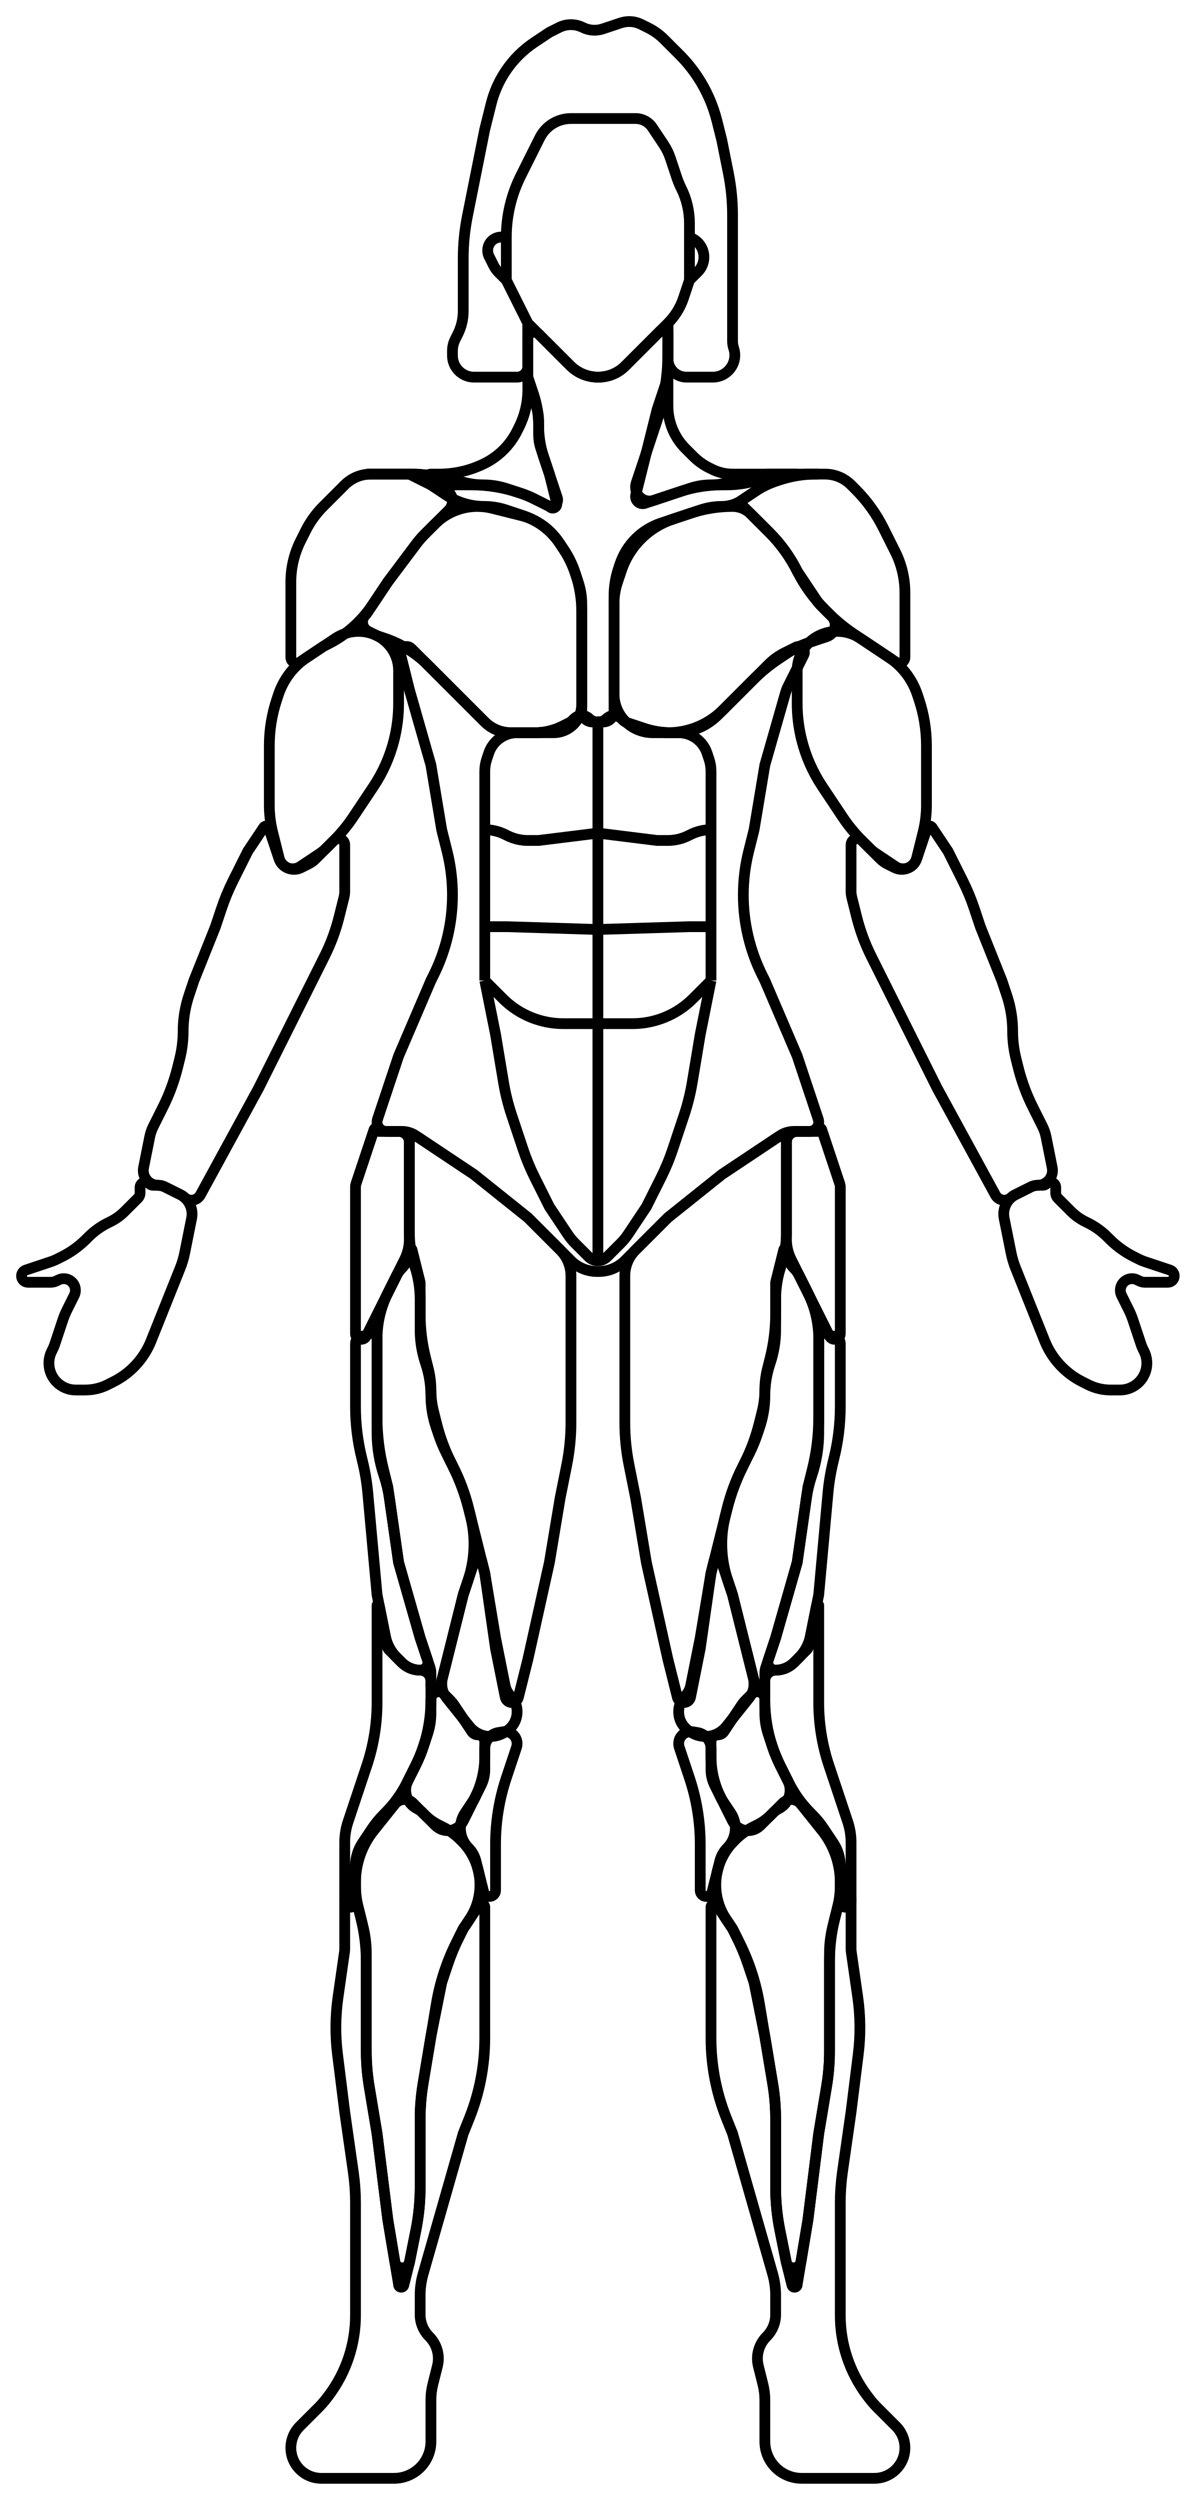 <svg width="55" height="116" viewBox="0 0 55 116" fill="none" xmlns="http://www.w3.org/2000/svg">
<g id="front">
<g id="crus">
<path id="Vector 22" d="M16.75 89L16.626 88.504C16.542 88.169 16.5 87.826 16.5 87.48V87.351C16.5 86.476 16.798 85.628 17.344 84.945L18.332 83.71C18.438 83.577 18.599 83.5 18.769 83.5C18.917 83.5 19.059 83.559 19.164 83.664L19.718 84.219C19.905 84.405 20.12 84.56 20.356 84.678L20.533 84.766C20.842 84.921 21.125 85.125 21.369 85.369L21.439 85.439C21.806 85.806 22.067 86.266 22.192 86.77C22.388 87.553 22.245 88.383 21.797 89.055L21.5 89.5L21.172 90.155C20.727 91.047 20.417 92 20.253 92.983L20 94.5L19.636 96.684C19.546 97.227 19.5 97.777 19.5 98.328V101.51C19.5 102.168 19.435 102.825 19.306 103.471L19 105L18.74 106.04C18.705 106.179 18.5 106.154 18.5 106.01C18.5 106.003 18.499 105.997 18.498 105.99L18 103L17.5 99L17.136 96.816C17.046 96.273 17 95.723 17 95.172V92.5V91.031C17 90.346 16.916 89.664 16.75 89Z" stroke="black" stroke-width="0.5"/>
<path id="Vector 23" d="M16 90.414V88.134C16 87.9 16.283 87.783 16.448 87.948C16.482 87.982 16.506 88.024 16.518 88.071L16.846 89.385C16.948 89.793 17 90.213 17 90.634V93V95.172C17 95.723 17.046 96.273 17.136 96.816L17.5 99L18 103L18.324 104.943C18.379 105.276 18.828 105.344 18.979 105.042C18.993 105.014 19.003 104.985 19.009 104.954L19.306 103.471C19.435 102.825 19.5 102.168 19.5 101.51V100V98.328C19.5 97.777 19.546 97.227 19.636 96.684L20 94.5L20.5 92L20.775 91.174C20.925 90.725 21.106 90.288 21.318 89.864L21.5 89.5L22.223 88.416C22.306 88.291 22.5 88.35 22.5 88.5V89.5V91.5V94.574C22.5 95.846 22.257 97.107 21.785 98.288L21.5 99L19.639 105.514C19.547 105.836 19.5 106.17 19.5 106.505V107.403C19.5 107.785 19.652 108.152 19.922 108.422C20.281 108.781 20.425 109.301 20.302 109.792L20.089 110.643C20.03 110.88 20 111.124 20 111.368V113.293C20 113.746 19.82 114.18 19.5 114.5C19.18 114.82 18.746 115 18.293 115H17H15H14.914C14.133 115 13.5 114.367 13.5 113.586C13.5 113.211 13.649 112.851 13.914 112.586L14.78 111.72C14.927 111.573 15.062 111.417 15.186 111.251L15.264 111.149C16.066 110.078 16.5 108.777 16.5 107.439V104.5V102.211C16.5 101.737 16.466 101.265 16.399 100.796L16 98L15.666 95.329C15.556 94.447 15.564 93.554 15.689 92.674L15.988 90.585C15.996 90.528 16 90.471 16 90.414Z" stroke="black" stroke-width="0.5"/>
<path id="Vector 33" d="M39.5 90.414V88.134C39.5 87.9 39.217 87.783 39.051 87.948C39.018 87.982 38.994 88.024 38.982 88.071L38.654 89.385C38.552 89.793 38.5 90.213 38.5 90.634V93V95.172C38.5 95.723 38.455 96.273 38.364 96.816L38 99L37.5 103L37.176 104.943C37.121 105.276 36.672 105.344 36.521 105.042C36.507 105.014 36.497 104.985 36.491 104.954L36.194 103.471C36.065 102.825 36 102.168 36 101.51V100V98.328C36 97.777 35.955 97.227 35.864 96.684L35.5 94.5L35 92L34.725 91.174C34.575 90.725 34.394 90.288 34.182 89.864L34 89.5L33.277 88.416C33.194 88.291 33 88.35 33 88.5V89.5V91.5V94.574C33 95.846 33.243 97.107 33.715 98.288L34 99L35.861 105.514C35.953 105.836 36 106.17 36 106.505V107.403C36 107.785 35.848 108.152 35.578 108.422C35.219 108.781 35.075 109.301 35.198 109.792L35.411 110.643C35.47 110.88 35.5 111.124 35.5 111.368V113.293C35.5 113.746 35.68 114.18 36 114.5C36.32 114.82 36.754 115 37.207 115H38.5H40.5H40.586C41.367 115 42 114.367 42 113.586C42 113.211 41.851 112.851 41.586 112.586L40.72 111.72C40.573 111.573 40.438 111.417 40.314 111.251L40.236 111.149C39.434 110.078 39 108.777 39 107.439V104.5V102.211C39 101.737 39.034 101.265 39.1 100.796L39.5 98L39.834 95.329C39.944 94.447 39.936 93.554 39.811 92.674L39.512 90.585C39.504 90.528 39.5 90.471 39.5 90.414Z" stroke="black" stroke-width="0.5"/>
<path id="Vector 32" d="M38.75 89L38.874 88.504C38.958 88.169 39 87.826 39 87.48V87.351C39 86.476 38.702 85.628 38.156 84.945L37.168 83.71C37.062 83.577 36.901 83.5 36.731 83.5C36.583 83.5 36.441 83.559 36.336 83.664L35.782 84.219C35.595 84.405 35.38 84.56 35.144 84.678L34.967 84.766C34.658 84.921 34.375 85.125 34.131 85.369L34.061 85.439C33.694 85.806 33.434 86.266 33.307 86.77C33.112 87.553 33.255 88.383 33.703 89.055L34 89.5L34.328 90.155C34.773 91.047 35.083 92 35.247 92.983L35.5 94.5L35.864 96.684C35.955 97.227 36 97.777 36 98.328V101.51C36 102.168 36.065 102.825 36.194 103.471L36.5 105L36.76 106.04C36.795 106.179 37 106.154 37 106.01C37 106.003 37.001 105.997 37.002 105.99L37.5 103L38 99L38.364 96.816C38.455 96.273 38.5 95.723 38.5 95.172V92.5V91.031C38.5 90.346 38.584 89.664 38.75 89Z" stroke="black" stroke-width="0.5"/>
</g>
<g id="knee">
<path id="Vector 19" d="M20 78.9V78C20 77.724 19.776 77.5 19.5 77.5C19.18 77.5 18.873 77.373 18.646 77.146L18.5 77L18.052 76.552C18.018 76.518 17.995 76.475 17.985 76.427L17.598 74.49C17.586 74.432 17.5 74.44 17.5 74.5V79C17.5 79.993 17.34 80.981 17.026 81.923L17 82L16.154 84.536C16.052 84.844 16 85.165 16 85.489V88.25C16 88.388 16.112 88.5 16.25 88.5C16.388 88.5 16.5 88.388 16.5 88.25V86.581C16.5 86.202 16.612 85.832 16.822 85.517L17.254 84.87C17.418 84.624 17.605 84.395 17.814 84.186L17.879 84.121C18.29 83.71 18.633 83.235 18.893 82.714L19.285 81.931C19.428 81.644 19.551 81.347 19.652 81.043C19.883 80.352 20 79.629 20 78.9Z" stroke="black" stroke-width="0.5"/>
<path id="Vector 20" d="M20.209 84.709L19.61 84.11C19.537 84.037 19.453 83.976 19.36 83.93C18.885 83.693 18.693 83.115 18.93 82.64L19 82.5L19.285 81.931C19.428 81.644 19.551 81.347 19.652 81.043L19.842 80.474C19.947 80.16 20 79.831 20 79.5V78.854C20 78.658 20.158 78.5 20.354 78.5C20.447 78.5 20.537 78.537 20.604 78.604L20.904 78.903C20.968 78.968 21.025 79.038 21.076 79.114L21.903 80.355C21.964 80.446 22.065 80.5 22.174 80.5C22.354 80.5 22.5 80.646 22.5 80.826V82.118C22.5 82.369 22.442 82.617 22.329 82.842L21.5 84.5C21.254 84.992 20.598 85.098 20.209 84.709Z" stroke="black" stroke-width="0.5"/>
<path id="Vector 30" d="M35.291 84.709L35.89 84.11C35.963 84.037 36.047 83.976 36.14 83.93C36.615 83.693 36.807 83.115 36.57 82.64L36.5 82.5L36.215 81.931C36.072 81.644 35.949 81.347 35.848 81.043L35.658 80.474C35.553 80.16 35.5 79.831 35.5 79.5V78.854C35.5 78.658 35.342 78.5 35.146 78.5C35.053 78.5 34.963 78.537 34.896 78.604L34.596 78.903C34.532 78.968 34.475 79.038 34.424 79.114L33.597 80.355C33.536 80.446 33.435 80.5 33.326 80.5C33.146 80.5 33 80.646 33 80.826V82.118C33 82.369 33.059 82.617 33.171 82.842L34 84.5C34.246 84.992 34.902 85.098 35.291 84.709Z" stroke="black" stroke-width="0.5"/>
<path id="Vector 29" d="M35.5 78.9V78C35.5 77.724 35.724 77.5 36 77.5C36.32 77.5 36.627 77.373 36.854 77.146L37 77L37.447 76.552C37.482 76.518 37.505 76.475 37.515 76.427L37.902 74.49C37.914 74.432 38 74.44 38 74.5V79C38 79.993 38.16 80.981 38.474 81.923L38.5 82L39.346 84.536C39.448 84.844 39.5 85.165 39.5 85.489V88.25C39.5 88.388 39.388 88.5 39.25 88.5C39.112 88.5 39 88.388 39 88.25V86.581C39 86.202 38.888 85.832 38.678 85.517L38.246 84.87C38.083 84.624 37.895 84.395 37.686 84.186L37.621 84.121C37.21 83.71 36.867 83.235 36.607 82.714L36.215 81.931C36.072 81.644 35.949 81.347 35.848 81.043C35.617 80.352 35.5 79.629 35.5 78.9Z" stroke="black" stroke-width="0.5"/>
<path id="Vector 31" d="M32 82.5L31.529 81.086C31.51 81.029 31.5 80.969 31.5 80.909C31.5 80.564 31.81 80.302 32.15 80.358L32.373 80.395C32.735 80.456 33 80.769 33 81.135V81.5C33 82.158 33.153 82.806 33.447 83.394L33.5 83.5L33.914 84.121C34.255 84.632 34.187 85.313 33.752 85.748C33.587 85.913 33.47 86.12 33.413 86.347L33.053 87.787C33.022 87.912 32.91 88 32.781 88C32.626 88 32.5 87.874 32.5 87.719V87V85.581C32.5 84.534 32.331 83.493 32 82.5Z" stroke="black" stroke-width="0.5"/>
<path id="Vector 21" d="M23.5 82.5L23.971 81.086C23.99 81.029 24 80.969 24 80.909C24 80.564 23.69 80.302 23.35 80.358L23.127 80.395C22.765 80.456 22.5 80.769 22.5 81.135V81.5C22.5 82.158 22.347 82.806 22.053 83.394L22 83.5L21.586 84.121C21.245 84.632 21.313 85.313 21.747 85.748C21.913 85.913 22.03 86.12 22.087 86.347L22.447 87.787C22.478 87.912 22.59 88 22.719 88C22.874 88 23 87.874 23 87.719V87V85.581C23 84.534 23.169 83.493 23.5 82.5Z" stroke="black" stroke-width="0.5"/>
</g>
<g id="vastus_medialis">
<path id="Vector 18" d="M22.5 73L22.357 72.427C22.305 72.22 22 72.257 22 72.471C22 72.49 21.997 72.509 21.991 72.528L21.5 74L20.532 77.874C20.511 77.958 20.5 78.044 20.5 78.13C20.5 78.37 20.581 78.602 20.731 78.789L21.789 80.111C22.191 80.614 22.911 80.726 23.447 80.369L23.531 80.313C23.824 80.117 24 79.788 24 79.436V79.409C24 79.147 23.896 78.896 23.711 78.711C23.573 78.573 23.48 78.398 23.441 78.207L23 76L22.5 73Z" stroke="black" stroke-width="0.5"/>
<path id="Vector 28" d="M33 73L33.143 72.427C33.195 72.22 33.5 72.257 33.5 72.471C33.5 72.49 33.503 72.509 33.509 72.528L34 74L34.968 77.874C34.989 77.958 35 78.044 35 78.13C35 78.37 34.919 78.602 34.769 78.789L33.711 80.111C33.309 80.614 32.589 80.726 32.053 80.369L31.969 80.313C31.676 80.117 31.5 79.788 31.5 79.436V79.409C31.5 79.147 31.604 78.896 31.789 78.711C31.927 78.573 32.02 78.398 32.059 78.207L32.5 76L33 73Z" stroke="black" stroke-width="0.5"/>
</g>
<g id="adductor_magnus">
<path id="Vector 17" d="M26.5 63V59.207C26.5 58.754 26.32 58.32 26 58L24.5 56.5L22 54.5L20.5 53.5L19.416 52.777C19.238 52.659 19 52.786 19 53V53.5V57.209C19 57.733 19.084 58.253 19.25 58.75C19.416 59.247 19.5 59.767 19.5 60.291V60.969C19.5 61.654 19.584 62.336 19.75 63L19.879 63.515C19.959 63.837 20 64.168 20 64.5C20 64.832 20.041 65.163 20.121 65.485L20.264 66.057C20.421 66.684 20.646 67.291 20.935 67.869L21.009 68.018C21.335 68.671 21.589 69.357 21.766 70.065L22.5 73L23 76.5L23.45 78.749C23.479 78.895 23.607 79 23.756 79C23.899 79 24.024 78.902 24.059 78.763L24.5 77L25.5 72.5L26 69.5L26.306 67.971C26.435 67.325 26.5 66.668 26.5 66.01V63Z" stroke="black" stroke-width="0.5"/>
<path id="Vector 27" d="M29 63V59.207C29 58.754 29.18 58.32 29.5 58L31 56.5L33.5 54.5L35 53.5L36.084 52.777C36.262 52.659 36.5 52.786 36.5 53V53.5V57.209C36.5 57.733 36.416 58.253 36.25 58.75C36.084 59.247 36 59.767 36 60.291V60.969C36 61.654 35.916 62.336 35.75 63L35.621 63.515C35.541 63.837 35.5 64.168 35.5 64.5C35.5 64.832 35.459 65.163 35.379 65.485L35.236 66.057C35.079 66.684 34.854 67.291 34.565 67.869L34.491 68.018C34.165 68.671 33.911 69.357 33.734 70.065L33 73L32.5 76.5L32.05 78.749C32.021 78.895 31.893 79 31.744 79C31.601 79 31.476 78.902 31.441 78.763L31 77L30 72.5L29.5 69.5L29.194 67.971C29.065 67.325 29 66.668 29 66.01V63Z" stroke="black" stroke-width="0.5"/>
</g>
<g id="rectus_femoris">
<path id="Vector 16" d="M19.492 59.47L19.121 57.985C19.104 57.915 19 57.927 19 58C19 58.32 18.873 58.627 18.646 58.854L18.641 58.859C18.547 58.953 18.47 59.06 18.411 59.178L18 60C17.671 60.658 17.5 61.383 17.5 62.118V65V65.769C17.5 66.587 17.6 67.401 17.799 68.194L18 69L18.5 72.5L19.5 76L19.956 77.368C19.985 77.455 20 77.547 20 77.64V78.25C20 78.388 20.112 78.5 20.25 78.5C20.388 78.5 20.5 78.388 20.5 78.25V78.055C20.5 78.018 20.505 77.982 20.513 77.947L21 76L21.5 74L21.73 73.309C21.909 72.773 22 72.212 22 71.647C22 71.217 21.947 70.789 21.843 70.372L21.736 69.943C21.579 69.316 21.354 68.709 21.065 68.131L20.715 67.431C20.572 67.144 20.449 66.847 20.348 66.543L20.237 66.212C20.08 65.74 20 65.247 20 64.75C20 64.253 19.92 63.76 19.763 63.288L19.75 63.25C19.584 62.753 19.5 62.233 19.5 61.709V61V59.531C19.5 59.51 19.497 59.49 19.492 59.47Z" stroke="black" stroke-width="0.5"/>
<path id="Vector 26" d="M36.008 59.47L36.379 57.985C36.396 57.915 36.5 57.927 36.5 58C36.5 58.32 36.627 58.627 36.854 58.854L36.859 58.859C36.953 58.953 37.03 59.06 37.089 59.178L37.5 60C37.829 60.658 38 61.383 38 62.118V65V65.769C38 66.587 37.9 67.401 37.701 68.194L37.5 69L37 72.5L36 76L35.544 77.368C35.515 77.455 35.5 77.547 35.5 77.64V78.25C35.5 78.388 35.388 78.5 35.25 78.5C35.112 78.5 35 78.388 35 78.25V78.055C35 78.018 34.995 77.982 34.987 77.947L34.5 76L34 74L33.77 73.309C33.591 72.773 33.5 72.212 33.5 71.647C33.5 71.217 33.553 70.789 33.657 70.372L33.764 69.943C33.921 69.316 34.146 68.709 34.435 68.131L34.785 67.431C34.928 67.144 35.051 66.847 35.152 66.543L35.263 66.212C35.42 65.74 35.5 65.247 35.5 64.75C35.5 64.253 35.58 63.76 35.737 63.288L35.75 63.25C35.916 62.753 36 62.233 36 61.709V61V59.531C36 59.51 36.002 59.49 36.008 59.47Z" stroke="black" stroke-width="0.5"/>
</g>
<g id="vastus_lateralis">
<path id="Vector 15" d="M16.5 64V62.354C16.5 62.158 16.658 62 16.854 62H16.896C16.963 62 17.026 61.974 17.073 61.927C17.231 61.769 17.5 61.881 17.5 62.104V63.5V66.484C17.5 67.157 17.608 67.826 17.821 68.464C17.94 68.821 18.027 69.187 18.08 69.559L18.5 72.5L19.5 76L19.842 77.026C19.92 77.259 19.746 77.5 19.5 77.5C19.18 77.5 18.873 77.373 18.646 77.146L18.422 76.922C18.147 76.647 17.959 76.296 17.883 75.914L17.5 74L17.07 69.27C17.023 68.757 16.937 68.249 16.812 67.75L16.799 67.694C16.6 66.901 16.5 66.087 16.5 65.269V64Z" stroke="black" stroke-width="0.5"/>
<path id="Vector 25" d="M39 64V62.354C39 62.158 38.842 62 38.646 62H38.604C38.537 62 38.474 61.974 38.427 61.927C38.269 61.769 38 61.881 38 62.104V63.5V66.484C38 67.157 37.892 67.826 37.679 68.464C37.56 68.821 37.473 69.187 37.42 69.559L37 72.5L36 76L35.658 77.026C35.58 77.259 35.754 77.5 36 77.5C36.32 77.5 36.627 77.373 36.854 77.146L37.078 76.922C37.353 76.647 37.541 76.296 37.617 75.914L38 74L38.43 69.27C38.477 68.757 38.563 68.249 38.688 67.75L38.701 67.694C38.9 66.901 39 66.087 39 65.269V64Z" stroke="black" stroke-width="0.5"/>
</g>
<g id="tensor_fasciae_latae">
<path id="Vector 14" d="M16.526 54.923L17.364 52.408C17.389 52.333 17.5 52.351 17.5 52.43C17.5 52.469 17.531 52.5 17.57 52.5H18H18.5C18.776 52.5 19 52.724 19 53V56.5V57.5C19 57.829 18.923 58.153 18.776 58.447L17.5 61L17 62C16.875 62.249 16.5 62.16 16.5 61.882V55.081C16.5 55.027 16.509 54.974 16.526 54.923Z" stroke="black" stroke-width="0.5"/>
<path id="Vector 24" d="M38.974 54.923L38.136 52.408C38.111 52.333 38 52.351 38 52.43C38 52.469 37.969 52.5 37.93 52.5H37.5H37C36.724 52.5 36.5 52.724 36.5 53V56.5V57.5C36.5 57.829 36.577 58.153 36.724 58.447L38 61L38.5 62C38.625 62.249 39 62.16 39 61.882V55.081C39 55.027 38.991 54.974 38.974 54.923Z" stroke="black" stroke-width="0.5"/>
</g>
<path id="obliquus_externus_abdominis" d="M19 32L18.592 30.366C18.545 30.18 18.686 30 18.878 30C18.956 30 19.031 30.031 19.086 30.086L20 31L22.5 33.5C22.82 33.82 23.254 34 23.707 34H24.5H24.837C25.273 34 25.703 33.899 26.093 33.704L26.412 33.544C26.47 33.515 26.524 33.476 26.57 33.43L26.646 33.354C26.842 33.158 27.158 33.158 27.354 33.354C27.447 33.447 27.575 33.5 27.707 33.5H27.793C27.925 33.5 28.053 33.447 28.146 33.354C28.342 33.158 28.658 33.158 28.854 33.354L28.904 33.404C28.967 33.467 29.044 33.515 29.128 33.543L29.92 33.807C30.304 33.935 30.706 34 31.111 34H31.337C31.773 34 32.203 33.899 32.593 33.704C32.862 33.569 33.109 33.391 33.322 33.178L34 32.5L35 31.5L35.678 30.822C35.891 30.609 36.138 30.431 36.407 30.296L36.943 30.029C36.98 30.01 37.022 30 37.064 30C37.264 30 37.395 30.211 37.305 30.39L36.554 31.891C36.518 31.964 36.489 32.039 36.467 32.117L35.5 35.5L35 38.5L34.749 39.502C34.584 40.165 34.5 40.845 34.5 41.528C34.5 42.825 34.802 44.104 35.382 45.264L35.5 45.5L37 49L37.978 51.934C37.992 51.978 38 52.024 38 52.07C38 52.307 37.807 52.5 37.57 52.5H36.849C36.621 52.5 36.399 52.567 36.21 52.693L35 53.5L33.5 54.5L31 56.5L29 58.5C28.68 58.82 28.246 59 27.793 59H27.707C27.254 59 26.82 58.82 26.5 58.5L24.5 56.5L22 54.5L20.5 53.5L19.29 52.693C19.101 52.567 18.879 52.5 18.651 52.5H17.93C17.693 52.5 17.5 52.307 17.5 52.07C17.5 52.024 17.508 51.978 17.522 51.934L18.5 49L20 45.5L20.118 45.264C20.698 44.104 21 42.825 21 41.528C21 40.845 20.916 40.165 20.751 39.502L20.5 38.5L20 35.5L19 32Z" stroke="black" stroke-width="0.5"/>
<path id="rectus_abdominis" d="M22.5 38.5V37V35.791C22.5 35.598 22.531 35.407 22.592 35.224L22.684 34.949C22.873 34.382 23.403 34 24 34V34H24.837C25.273 34 25.703 33.899 26.093 33.704L26.412 33.544C26.47 33.515 26.524 33.476 26.57 33.43L26.646 33.354C26.842 33.158 27.158 33.158 27.354 33.354V33.354C27.447 33.447 27.575 33.5 27.707 33.5H27.75M22.5 38.5V41V43M22.5 38.5V38.5C22.829 38.5 23.153 38.577 23.447 38.724L23.553 38.776C23.847 38.923 24.171 39 24.5 39V39H25L27.75 38.658M22.5 45.5V44V43M22.5 45.5L23 48L23.371 50.226C23.457 50.741 23.583 51.249 23.748 51.744L24.275 53.326C24.425 53.775 24.606 54.212 24.818 54.636L25.5 56L26.349 57.273C26.449 57.424 26.565 57.565 26.693 57.693L27.323 58.323C27.436 58.436 27.59 58.5 27.75 58.5V58.5M22.5 45.5L23.337 46.337C23.773 46.773 24.304 47.101 24.889 47.296V47.296C25.294 47.431 25.718 47.5 26.144 47.5H27.75M33 45.5L32.5 48L32.129 50.226C32.043 50.741 31.917 51.249 31.752 51.744L31.225 53.326C31.075 53.775 30.894 54.212 30.682 54.636L30 56L29.151 57.273C29.051 57.424 28.935 57.565 28.807 57.693L28.177 58.323C28.064 58.436 27.91 58.5 27.75 58.5V58.5M33 45.5V44V43M33 45.5L32.163 46.337C31.727 46.773 31.196 47.101 30.611 47.296V47.296C30.206 47.431 29.782 47.5 29.356 47.5H27.75M33 38.5V41V43M33 38.5V37V35.791C33 35.598 32.969 35.407 32.908 35.224L32.816 34.949C32.627 34.382 32.097 34 31.5 34V34H31.144C30.718 34 30.294 33.931 29.889 33.796L29.128 33.543C29.044 33.515 28.967 33.467 28.904 33.404L28.854 33.354C28.658 33.158 28.342 33.158 28.146 33.354V33.354C28.053 33.447 27.925 33.5 27.793 33.5H27.75M33 38.5V38.5C32.671 38.5 32.347 38.577 32.053 38.724L31.947 38.776C31.653 38.923 31.329 39 31 39V39H30.5L27.75 38.658M27.75 33.5V38.658M27.75 58.5V47.5M27.75 38.658V43.131M22.5 43H23.5L27.75 43.131M27.75 43.131L32 43H33M27.75 43.131V47.5" stroke="black" stroke-width="0.5"/>
<g id="forearms">
<path id="Vector 8" d="M44 39.5L43.264 38.397C43.185 38.278 43 38.334 43 38.477C43 38.492 42.998 38.508 42.993 38.522L42.555 39.834C42.519 39.943 42.458 40.042 42.377 40.123C42.152 40.348 41.808 40.404 41.524 40.262L41.184 40.092C41.062 40.031 40.951 39.951 40.855 39.855L40 39C39.816 38.816 39.5 38.946 39.5 39.207V41.354C39.5 41.451 39.512 41.547 39.535 41.641L39.764 42.557C39.921 43.184 40.146 43.791 40.435 44.369L41 45.5L43.5 50.5L46.198 55.446C46.349 55.723 46.723 55.777 46.946 55.554C46.982 55.518 47.023 55.488 47.069 55.466L47.855 55.072C47.95 55.025 48.056 55 48.162 55C48.596 55 48.921 54.603 48.836 54.178L48.55 52.747C48.517 52.583 48.462 52.424 48.387 52.274L47.935 51.369C47.646 50.791 47.421 50.184 47.264 49.557L47.157 49.128C47.053 48.711 47 48.283 47 47.853C47 47.288 46.909 46.727 46.73 46.191L46.5 45.5L45.5 43L45.225 42.174C45.075 41.725 44.894 41.288 44.682 40.864L44 39.5Z" stroke="black" stroke-width="0.5"/>
<path id="Vector 9" d="M11.5 39.5L12.236 38.397C12.315 38.278 12.5 38.334 12.5 38.477C12.5 38.492 12.502 38.508 12.507 38.522L12.945 39.834C12.981 39.943 13.042 40.042 13.123 40.123C13.348 40.348 13.692 40.404 13.976 40.262L14.316 40.092C14.438 40.031 14.549 39.951 14.645 39.855L15.5 39C15.684 38.816 16 38.946 16 39.207V41.354C16 41.451 15.988 41.547 15.965 41.641L15.736 42.557C15.579 43.184 15.354 43.791 15.065 44.369L14.5 45.5L12 50.5L9.302 55.446C9.151 55.723 8.777 55.777 8.554 55.554C8.518 55.518 8.477 55.488 8.432 55.466L7.645 55.072C7.55 55.025 7.444 55 7.338 55C6.904 55 6.579 54.603 6.664 54.178L6.951 52.747C6.983 52.583 7.038 52.424 7.113 52.274L7.565 51.369C7.854 50.791 8.079 50.184 8.236 49.557L8.343 49.128C8.447 48.711 8.5 48.283 8.5 47.853C8.5 47.288 8.591 46.727 8.77 46.191L9 45.5L10 43L10.275 42.174C10.425 41.725 10.606 41.288 10.818 40.864L11.5 39.5Z" stroke="black" stroke-width="0.5"/>
</g>
<g id="biceps">
<path id="Vector 6" d="M12.848 32.457L12.925 32.224C12.975 32.075 13.035 31.93 13.106 31.789C13.364 31.272 13.753 30.831 14.234 30.511L15.57 29.62C16.145 29.237 16.882 29.191 17.5 29.5C18.113 29.806 18.5 30.433 18.5 31.118V32V32.644C18.5 33.212 18.43 33.779 18.292 34.331C18.099 35.105 17.774 35.839 17.331 36.503L17 37L16.392 37.912C16.131 38.303 15.832 38.667 15.5 39L15.137 39.363C15.046 39.454 14.946 39.536 14.838 39.608L13.94 40.207C13.684 40.377 13.344 40.344 13.126 40.126C13.044 40.044 12.985 39.94 12.957 39.827L12.654 38.615C12.552 38.207 12.5 37.787 12.5 37.366V35.5V34.6C12.5 33.871 12.617 33.148 12.848 32.457Z" stroke="black" stroke-width="0.5"/>
<path id="Vector 7" d="M42.652 32.457L42.575 32.224C42.525 32.075 42.465 31.93 42.394 31.789C42.136 31.272 41.747 30.831 41.266 30.511L39.93 29.62C39.355 29.237 38.618 29.191 38 29.5C37.387 29.806 37 30.433 37 31.118V32V32.644C37 33.212 37.07 33.779 37.208 34.331C37.401 35.105 37.726 35.839 38.169 36.503L38.5 37L39.108 37.912C39.369 38.303 39.667 38.667 40 39L40.363 39.363C40.454 39.454 40.554 39.536 40.662 39.608L41.56 40.207C41.816 40.377 42.156 40.344 42.374 40.126C42.456 40.044 42.515 39.94 42.543 39.827L42.846 38.615C42.948 38.207 43 37.787 43 37.366V35.5V34.6C43 33.871 42.883 33.148 42.652 32.457Z" stroke="black" stroke-width="0.5"/>
</g>
<g id="pectoralis major">
<path d="M17.451 29.476L17.09 29.295C16.8 29.15 16.737 28.763 16.967 28.533C16.989 28.511 17.009 28.487 17.026 28.461L18 27L19.314 25.248C19.438 25.083 19.573 24.927 19.72 24.78L20.182 24.318C20.706 23.794 21.416 23.5 22.156 23.5C22.385 23.5 22.612 23.528 22.833 23.583L24.183 23.921C24.394 23.973 24.598 24.049 24.793 24.146C25.256 24.378 25.651 24.727 25.939 25.158L26.165 25.497C26.387 25.831 26.564 26.193 26.691 26.573L26.842 27.026C26.947 27.34 27 27.669 27 28V29.5V32V32.691C27 33.187 26.72 33.64 26.276 33.862C26.095 33.953 25.894 34 25.691 34H25H24H23.707C23.254 34 22.82 33.82 22.5 33.5L22 33L21 32L20 31L19.859 30.859C19.294 30.294 18.605 29.868 17.847 29.616L17.552 29.517C17.517 29.506 17.484 29.492 17.451 29.476Z" stroke="black" stroke-width="0.5"/>
<path d="M37.543 29.819L38.372 29.543C38.456 29.515 38.533 29.467 38.596 29.404C38.819 29.181 38.819 28.819 38.596 28.596L38.09 28.09C38.03 28.03 37.976 27.965 37.929 27.894L37 26.5C36.669 25.838 36.233 25.233 35.709 24.709L35.5 24.5L34.854 23.854C34.627 23.627 34.32 23.5 34 23.5C33.338 23.5 32.68 23.607 32.051 23.816L31.5 24L31.23 24.09C30.433 24.356 29.747 24.88 29.281 25.579C29.094 25.858 28.946 26.162 28.84 26.48L28.658 27.026C28.553 27.34 28.5 27.669 28.5 28V29.5V32V32.209C28.5 32.98 28.993 33.664 29.724 33.908C29.907 33.969 30.098 34 30.291 34H31C31.96 34 32.882 33.618 33.561 32.939L34 32.5L34.5 32L34.958 31.542C35.319 31.181 35.714 30.858 36.138 30.575L36.524 30.317C36.84 30.107 37.183 29.939 37.543 29.819Z" stroke="black" stroke-width="0.5"/>
</g>
<path id="head" d="M24.5 15V17C24.5 17.276 24.276 17.5 24 17.5V17.5H23H22V17.5C21.448 17.5 21 17.052 21 16.5V16.287C21 16.098 21.044 15.912 21.128 15.744L21.25 15.5C21.414 15.171 21.5 14.809 21.5 14.441V12.5V11.99C21.5 11.332 21.565 10.675 21.694 10.029L22.5 6L22.797 4.812C22.931 4.275 23.157 3.765 23.464 3.304V3.304C23.818 2.773 24.273 2.318 24.804 1.964L25.5 1.5L25.953 1.273C26.297 1.101 26.703 1.101 27.047 1.273V1.273C27.337 1.419 27.673 1.442 27.981 1.34L28.807 1.064C28.935 1.022 29.069 1 29.204 1V1C29.399 1 29.591 1.045 29.765 1.133L30.093 1.296C30.362 1.431 30.609 1.609 30.822 1.822L31.5 2.5L31.536 2.536C31.845 2.845 32.122 3.183 32.364 3.546V3.546C32.785 4.177 33.094 4.876 33.278 5.613L33.5 6.5L33.806 8.029C33.935 8.675 34 9.332 34 9.99V10.5V12V13.5V15V15.834C34 15.944 34.018 16.053 34.052 16.157V16.157C34.273 16.818 33.781 17.5 33.084 17.5H32.5H31.854C31.627 17.5 31.41 17.41 31.25 17.25V17.25C31.09 17.09 31 16.873 31 16.646V15M24.5 15L24 14L23.5 13M24.5 15L26 16.5L26.47 16.97C26.809 17.309 27.27 17.5 27.75 17.5H27.793C28.246 17.5 28.68 17.32 29 17V17L29.5 16.5L30.5 15.5L31 15M23.5 13L23.145 12.645C23.049 12.549 22.969 12.438 22.908 12.316L22.701 11.902C22.581 11.662 22.628 11.372 22.817 11.182V11.182C22.934 11.066 23.093 11 23.258 11H23.5M23.5 13V11M23.5 11V11C23.5 10.014 23.73 9.041 24.171 8.158L24.5 7.5L25 6.5L25.053 6.394C25.327 5.846 25.887 5.5 26.5 5.5V5.5H27.5H28.5H29.5V5.5C29.812 5.5 30.104 5.656 30.277 5.916L30.8 6.7C30.933 6.899 31.038 7.115 31.114 7.342L31.418 8.255C31.473 8.418 31.539 8.577 31.616 8.731V8.731C31.868 9.237 32 9.794 32 10.359V11M32 11L32.14 11.07C32.615 11.307 32.807 11.885 32.57 12.36V12.36C32.524 12.453 32.463 12.537 32.39 12.61L32 13M32 11V13M32 13L31.724 13.829C31.577 14.27 31.329 14.671 31 15V15" stroke="black" stroke-width="0.5"/>
<path id="trapezius" d="M24.5 15V17.5M24.5 17.5V18.073C24.5 18.683 24.358 19.284 24.085 19.829L24 20C23.675 20.649 23.149 21.175 22.5 21.5V21.5V21.5C21.842 21.829 21.117 22 20.382 22H20V22C19.761 22 19.727 22.345 19.961 22.392L20.476 22.495C20.492 22.498 20.508 22.5 20.525 22.5H21.5H21.9C22.629 22.5 23.352 22.617 24.043 22.848L24.177 22.892C24.392 22.964 24.602 23.051 24.805 23.152L25.473 23.486C25.491 23.495 25.507 23.507 25.521 23.521V23.521C25.656 23.656 25.882 23.528 25.836 23.343L25.5 22L25.237 21.212C25.08 20.74 25 20.247 25 19.75V19.75C25 19.253 24.92 18.76 24.763 18.288L24.5 17.5ZM31 15V17.5M31 17.5L30.5 19L30 21L29.51 22.96C29.503 22.987 29.5 23.014 29.5 23.041V23.041C29.5 23.267 29.721 23.426 29.936 23.355L31 23L31.551 22.816C32.18 22.607 32.838 22.5 33.5 22.5V22.5H33.709C34.233 22.5 34.753 22.416 35.25 22.25V22.25C35.747 22.084 36.267 22 36.791 22H37H34V22C33.671 22 33.347 21.923 33.053 21.776L32.907 21.704C32.638 21.569 32.391 21.391 32.178 21.178L31.822 20.822C31.609 20.609 31.431 20.362 31.296 20.093V20.093C31.101 19.703 31 19.273 31 18.837V17.5Z" stroke="black" stroke-width="0.5"/>
<path id="sternocleidomastoideus" d="M17 22H19M19 22L20 22.5L20.687 22.958C21.217 23.311 21.84 23.5 22.477 23.5V23.5C22.823 23.5 23.168 23.556 23.497 23.666L24.276 23.925C24.425 23.975 24.57 24.035 24.711 24.106V24.106C25.228 24.364 25.669 24.753 25.989 25.234L26.165 25.497C26.387 25.831 26.564 26.193 26.691 26.573L26.726 26.678C26.907 27.223 27 27.793 27 28.366V28.5V30.5V33V33C27 33.276 27.224 33.5 27.5 33.5V33.5H28V33.5C28.276 33.5 28.5 33.276 28.5 33V29.5V27.644C28.5 27.218 28.569 26.794 28.704 26.389L28.776 26.171C28.923 25.73 29.171 25.329 29.5 25V25C29.829 24.671 30.23 24.423 30.671 24.276L31.5 24L32.526 23.658C32.84 23.553 33.169 23.5 33.5 23.5V23.5V23.5C33.826 23.5 34.145 23.404 34.416 23.223L35.04 22.807C35.345 22.603 35.676 22.441 36.025 22.325L36.178 22.274C36.722 22.093 37.292 22 37.866 22H38H35.791C35.267 22 34.747 22.084 34.25 22.25L33.974 22.342C33.66 22.447 33.331 22.5 33 22.5V22.5C32.669 22.5 32.34 22.553 32.026 22.658L31 23L30.349 23.217C29.931 23.356 29.5 23.045 29.5 22.605V22.605C29.5 22.535 29.511 22.466 29.533 22.401L30.487 19.54C30.827 18.52 31 17.452 31 16.377V15.5V15.5C31 15.316 30.777 15.223 30.646 15.354L30 16L29.03 16.97C28.691 17.309 28.23 17.5 27.75 17.5V17.5C27.27 17.5 26.809 17.309 26.47 16.97L25 15.5V15.5C24.816 15.316 24.5 15.446 24.5 15.707V17V17.441C24.5 17.809 24.586 18.171 24.75 18.5V18.5C24.914 18.829 25 19.191 25 19.559V20V20.169C25 20.388 25.035 20.606 25.105 20.814L25.865 23.095C25.931 23.294 25.783 23.5 25.573 23.5V23.5C25.525 23.5 25.478 23.489 25.435 23.468L24.731 23.116C24.577 23.039 24.418 22.973 24.255 22.918L23.54 22.68C23.182 22.561 22.808 22.5 22.431 22.5V22.5C22.145 22.5 21.86 22.465 21.581 22.395L20.97 22.242C20.326 22.081 19.664 22 19 22V22Z" stroke="black" stroke-width="0.5"/>
<g id="deltoideus">
<path d="M17.207 22H18H19.293C19.746 22 20.18 22.18 20.5 22.5L20.823 22.823C20.936 22.936 21 23.09 21 23.25C21 23.41 20.936 23.564 20.823 23.677L19.72 24.78C19.573 24.927 19.438 25.083 19.314 25.248L18 27L17.297 28.054C17.1 28.351 16.873 28.627 16.621 28.879C16.21 29.29 15.735 29.633 15.214 29.893L15 30L13.916 30.723C13.738 30.841 13.5 30.714 13.5 30.5V30V29V28V27C13.5 26.342 13.653 25.694 13.947 25.106L14 25L14.184 24.633C14.393 24.214 14.669 23.831 15 23.5L16 22.5C16.32 22.18 16.754 22 17.207 22Z" stroke="black" stroke-width="0.5"/>
<path d="M38.293 22H37.5C36.842 22 36.194 22.153 35.606 22.447L35.5 22.5L34.37 23.254C34.259 23.327 34.311 23.5 34.444 23.5C34.48 23.5 34.514 23.514 34.539 23.539L35.5 24.5L35.709 24.709C36.233 25.233 36.669 25.838 37 26.5C37.331 27.162 37.767 27.767 38.291 28.291L38.432 28.432C38.81 28.81 39.224 29.149 39.669 29.446L40.5 30L41.584 30.723C41.762 30.841 42 30.714 42 30.5V29.5V28.5V27.5C42 26.842 41.847 26.194 41.553 25.606L41.5 25.5L41 24.5C40.669 23.838 40.233 23.233 39.709 22.709L39.5 22.5C39.18 22.18 38.746 22 38.293 22Z" stroke="black" stroke-width="0.5"/>
</g>
<g id="hand">
<path id="Vector 10" d="M7.104 55H7.318C7.438 55 7.556 55.028 7.662 55.081L8.353 55.426C8.45 55.475 8.539 55.539 8.616 55.616C8.856 55.856 8.96 56.2 8.894 56.532L8.573 58.134C8.525 58.377 8.454 58.616 8.361 58.847L7.5 61L7.012 62.219C6.682 63.044 6.061 63.719 5.266 64.117L4.987 64.257C4.667 64.417 4.314 64.5 3.955 64.5H3.516C3.186 64.5 2.869 64.369 2.635 64.135C2.256 63.756 2.162 63.176 2.402 62.697L2.455 62.59C2.485 62.53 2.511 62.468 2.532 62.405L2.918 61.245C2.973 61.082 3.039 60.923 3.116 60.769L3.443 60.114C3.481 60.039 3.5 59.956 3.5 59.873C3.5 59.472 3.078 59.211 2.719 59.39L2.627 59.436C2.544 59.478 2.451 59.5 2.358 59.5H1.5H1.291C1.13 59.5 1 59.37 1 59.209C1 59.084 1.08 58.973 1.199 58.934L2.365 58.545C2.455 58.515 2.542 58.479 2.627 58.437L2.868 58.316C3.286 58.107 3.669 57.831 4 57.5L4.105 57.395C4.367 57.133 4.669 56.916 5 56.75L5.144 56.678C5.38 56.56 5.595 56.405 5.781 56.218L6.396 55.604C6.463 55.537 6.5 55.447 6.5 55.354V55.104C6.5 54.881 6.769 54.769 6.927 54.927C6.974 54.974 7.037 55 7.104 55Z" stroke="black" stroke-width="0.5"/>
<path id="Vector 11" d="M48.396 55H48.181C48.062 55 47.944 55.028 47.838 55.081L47.147 55.426C47.05 55.475 46.961 55.539 46.884 55.616C46.644 55.856 46.54 56.2 46.606 56.532L46.927 58.134C46.975 58.377 47.046 58.616 47.139 58.847L48 61L48.488 62.219C48.818 63.044 49.439 63.719 50.234 64.117L50.513 64.257C50.833 64.417 51.186 64.5 51.544 64.5H51.984C52.314 64.5 52.631 64.369 52.865 64.135C53.244 63.756 53.338 63.176 53.098 62.697L53.045 62.59C53.015 62.53 52.989 62.468 52.968 62.405L52.582 61.245C52.527 61.082 52.461 60.923 52.384 60.769L52.057 60.114C52.02 60.039 52 59.956 52 59.873C52 59.472 52.422 59.211 52.781 59.39L52.873 59.436C52.956 59.478 53.049 59.5 53.142 59.5H54H54.209C54.37 59.5 54.5 59.37 54.5 59.209C54.5 59.084 54.42 58.973 54.301 58.934L53.135 58.545C53.045 58.515 52.958 58.479 52.873 58.437L52.633 58.316C52.214 58.107 51.831 57.831 51.5 57.5L51.395 57.395C51.133 57.133 50.831 56.916 50.5 56.75L50.356 56.678C50.12 56.56 49.905 56.405 49.718 56.218L49.104 55.604C49.037 55.537 49 55.447 49 55.354V55.104C49 54.881 48.731 54.769 48.573 54.927C48.526 54.974 48.463 55 48.396 55Z" stroke="black" stroke-width="0.5"/>
</g>
</g>
</svg>
